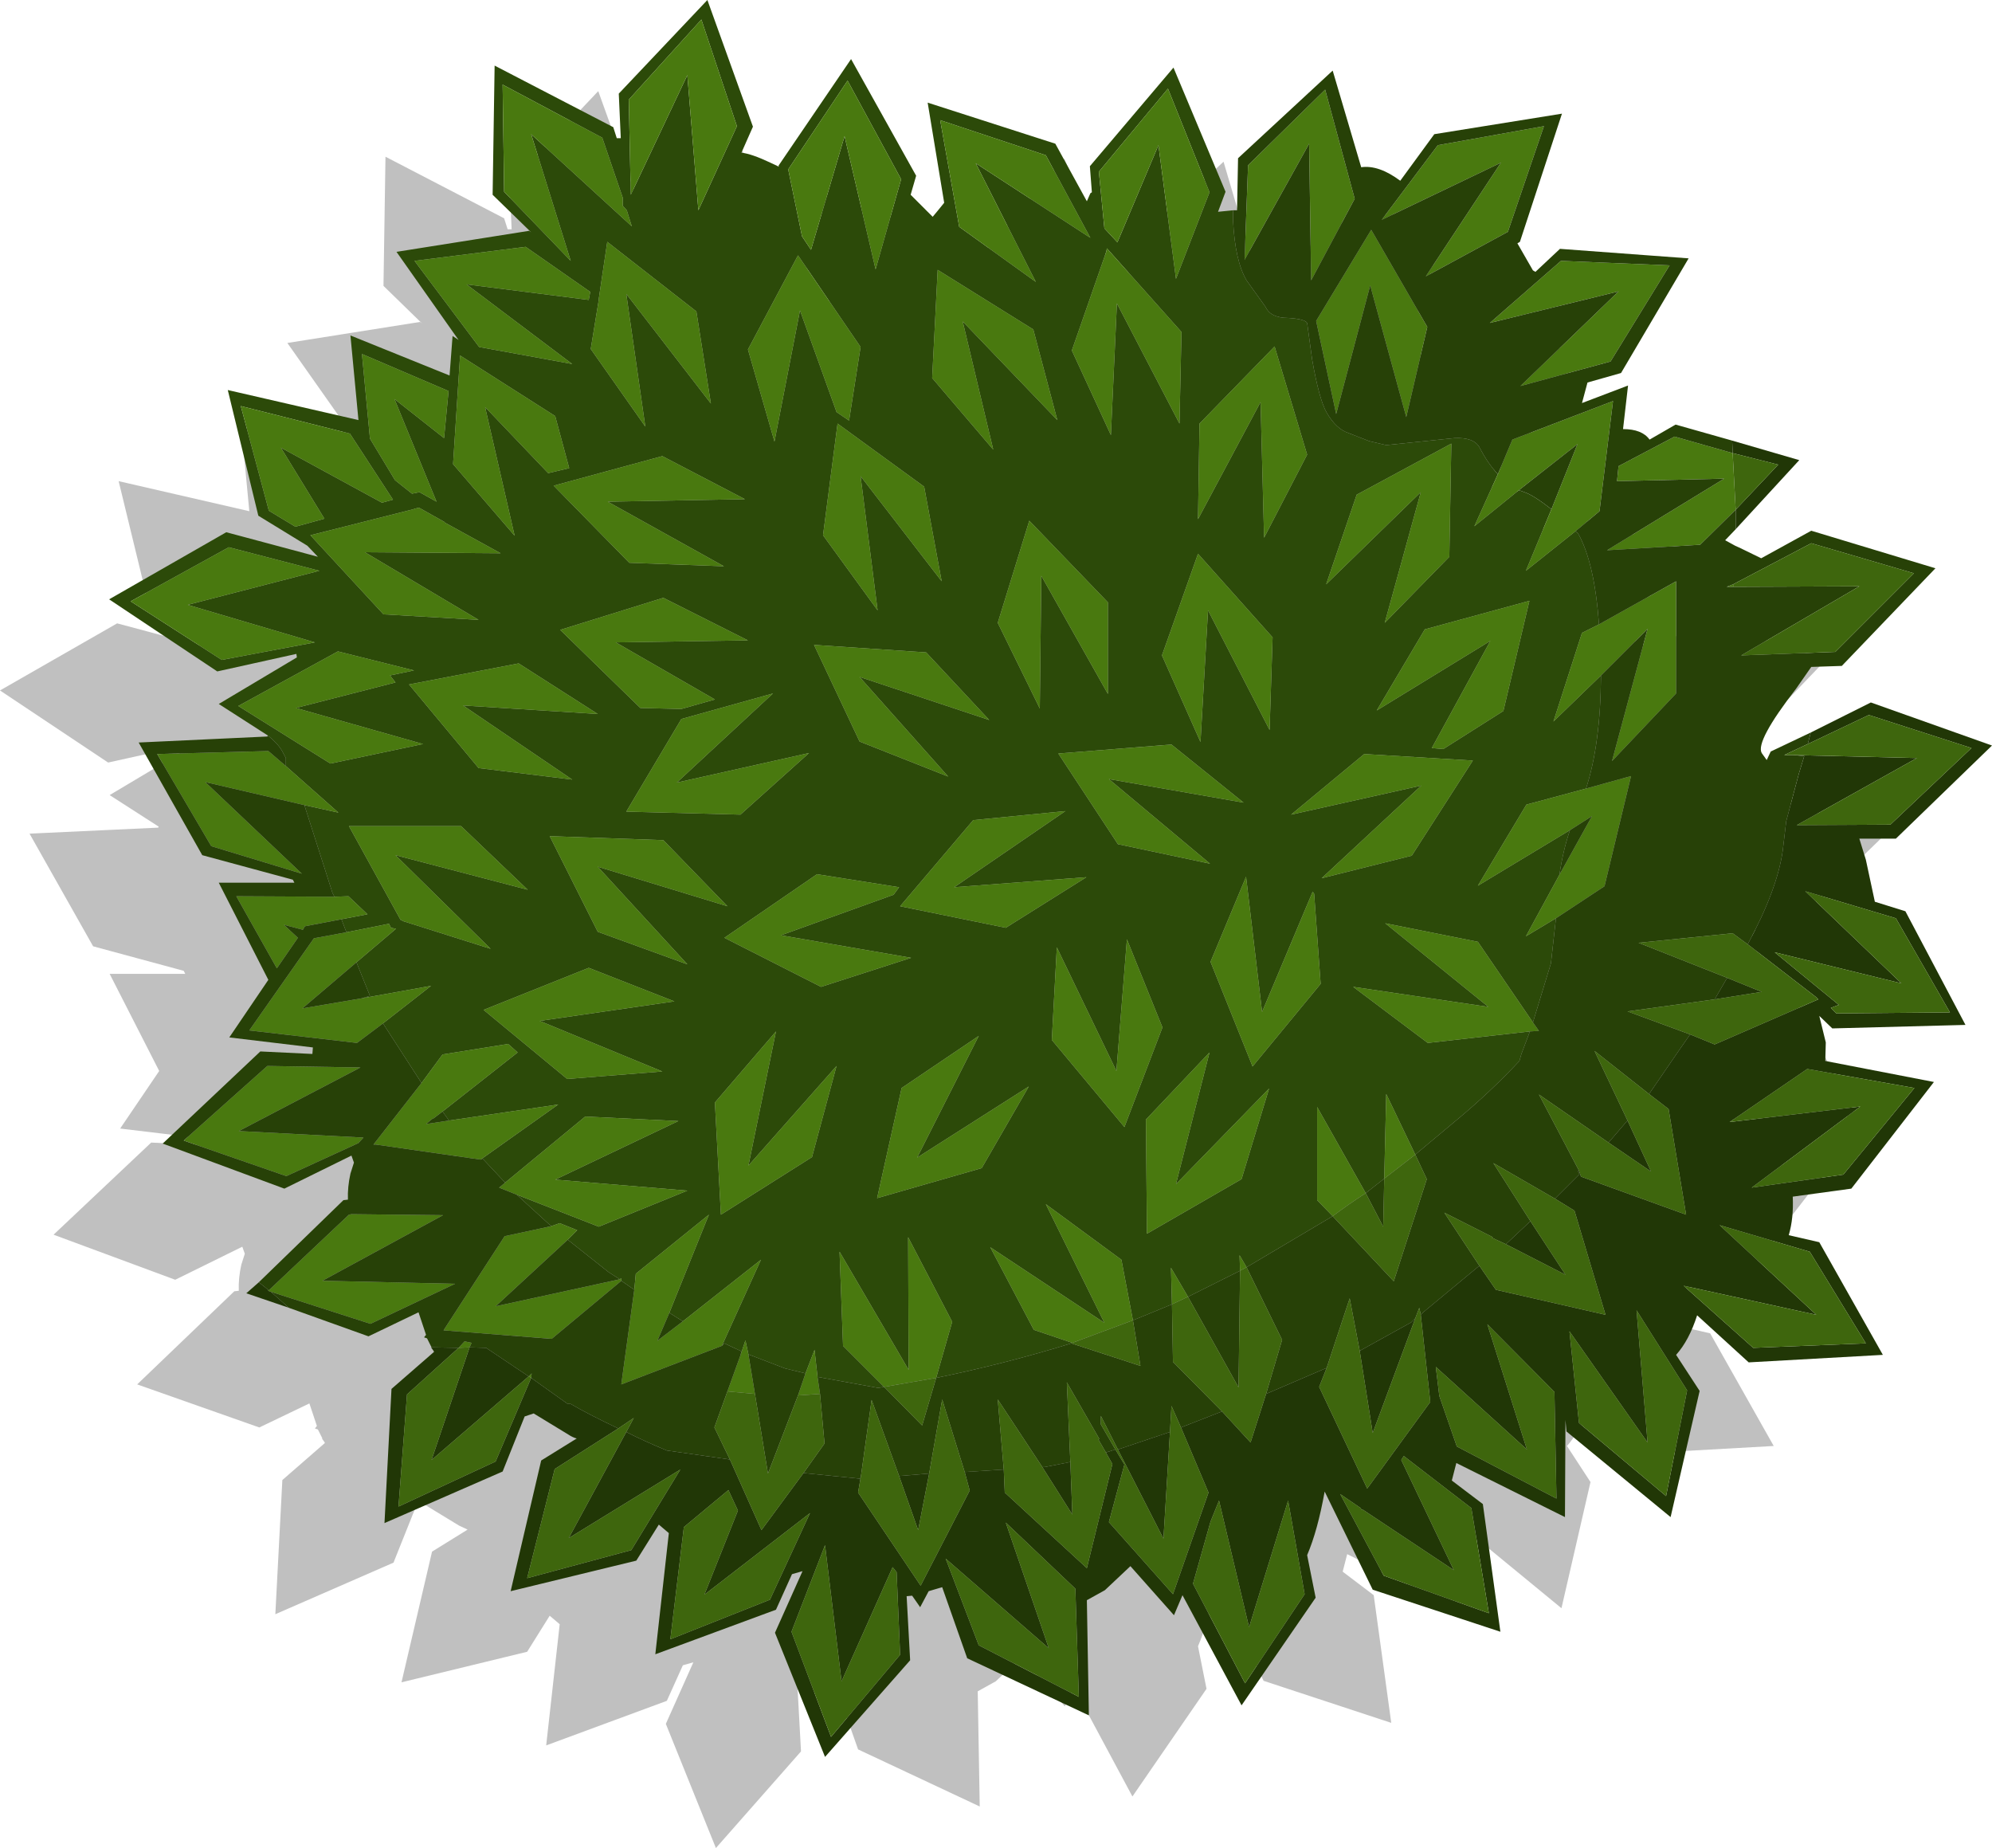 <?xml version="1.0" encoding="UTF-8" standalone="no"?>
<svg xmlns:ffdec="https://www.free-decompiler.com/flash" xmlns:xlink="http://www.w3.org/1999/xlink" ffdec:objectType="shape" height="184.55px" width="198.95px" xmlns="http://www.w3.org/2000/svg">
  <g transform="matrix(1.0, 0.0, 0.0, 1.0, 48.9, -102.95)">
    <path d="M-33.05 185.5 L-37.95 182.35 -30.15 177.7 -30.2 177.35 -38.1 179.1 -48.9 171.9 -37.2 165.2 -28.05 167.65 -29.1 166.55 -34.0 163.55 -37.05 151.0 -24.0 154.0 -24.8 145.55 -14.9 149.55 -14.6 145.6 -14.0 146.0 -20.2 137.2 -6.95 135.1 -6.75 135.25 -10.6 131.5 -10.4 118.6 1.45 124.75 1.8 125.85 2.2 125.85 2.0 121.4 10.85 112.05 15.4 124.7 14.25 127.3 Q15.25 127.4 17.15 128.3 L18.0 128.7 17.95 128.6 25.2 117.95 31.7 129.6 31.15 131.5 33.35 133.7 33.85 133.1 34.5 132.3 32.85 122.3 45.6 126.4 48.75 132.15 49.1 131.35 49.25 131.25 49.05 128.65 57.4 118.8 62.6 131.2 61.85 133.2 63.35 133.05 63.75 133.05 63.85 127.85 73.3 119.1 76.15 128.75 Q77.9 128.5 80.05 130.1 L83.45 125.45 96.2 123.4 92.0 136.2 91.75 136.35 93.3 139.05 93.55 139.2 96.0 136.9 108.85 137.85 102.1 149.3 98.75 150.25 98.2 152.3 102.8 150.55 102.3 154.9 Q104.2 154.9 104.95 155.95 L107.55 154.45 119.9 158.0 112.5 166.0 113.5 166.55 114.05 166.8 116.1 167.8 121.1 165.05 133.5 168.8 124.15 178.55 121.1 178.65 119.6 180.8 Q115.5 186.1 116.15 187.25 L116.65 187.95 117.05 187.1 127.05 182.2 139.15 186.5 129.55 195.8 125.9 195.8 126.55 197.9 127.45 202.1 130.5 203.05 136.5 214.4 123.2 214.75 121.9 213.5 122.55 216.15 122.5 218.0 133.35 220.1 125.1 230.75 119.25 231.55 Q119.35 233.7 118.85 235.4 L121.9 236.1 128.25 247.35 114.85 248.1 109.7 243.4 Q108.9 245.9 107.6 247.35 L109.95 250.95 107.05 263.55 96.65 255.0 96.55 253.85 96.5 263.55 85.65 258.15 85.2 259.9 88.3 262.25 90.05 275.0 77.3 270.8 72.5 261.0 Q71.8 264.9 70.75 267.35 L71.6 271.6 64.2 282.35 58.3 271.35 57.45 273.35 53.1 268.45 50.55 270.85 48.75 271.85 48.95 283.35 36.8 277.65 34.3 270.55 32.95 270.95 32.1 272.55 31.3 271.4 30.75 271.45 31.1 277.85 22.6 287.5 17.6 275.1 20.35 268.95 19.3 269.25 17.7 272.8 5.65 277.25 7.0 265.15 6.0 264.3 3.75 267.9 -8.8 270.95 -5.75 257.9 -2.2 255.7 -3.05 255.3 -6.5 253.2 -7.4 253.5 -9.6 259.0 -21.4 264.15 -20.7 250.75 -16.45 247.05 -16.5 246.95 -16.75 246.6 -16.7 246.6 -17.15 245.7 -17.45 245.6 -17.25 245.35 -18.0 243.1 -23.0 245.5 -35.2 241.2 -25.5 231.9 -25.05 231.85 Q-25.1 230.6 -24.8 229.25 L-24.45 228.15 -24.7 227.45 -31.4 230.75 -43.55 226.25 -33.8 217.05 -28.6 217.3 -28.55 216.65 -36.9 215.65 -33.0 209.9 -37.95 200.2 -30.4 200.2 -30.45 200.1 -30.55 199.9 -39.6 197.45 -45.95 186.2 -33.1 185.6 -33.05 185.5" fill="#000000" fill-opacity="0.247" fill-rule="evenodd" stroke="none"/>
    <path d="M-22.15 176.4 L-27.05 173.25 -19.25 168.6 -19.3 168.25 -27.2 170.0 -38.0 162.8 -26.3 156.1 -17.15 158.55 -18.2 157.45 -23.1 154.45 -26.15 141.9 -13.1 144.9 -13.9 136.45 -4.0 140.45 -3.7 136.5 -3.1 136.9 -9.3 128.1 3.95 126.0 4.15 126.15 0.3 122.4 0.5 109.5 12.35 115.65 12.7 116.75 13.1 116.75 12.9 112.3 21.75 102.95 26.3 115.6 25.15 118.2 Q26.15 118.3 28.05 119.2 L28.9 119.6 28.85 119.5 36.1 108.85 42.6 120.5 42.05 122.4 44.25 124.6 44.75 124.0 45.4 123.2 43.75 113.2 56.5 117.3 59.65 123.05 60.0 122.25 60.15 122.15 59.95 119.55 68.3 109.7 73.5 122.1 72.75 124.1 74.25 123.95 74.25 124.95 Q74.45 129.0 75.6 130.95 L77.5 133.6 Q78.0 134.7 79.75 134.7 81.4 134.8 81.65 135.2 L82.15 138.85 Q82.85 142.85 83.6 144.15 84.55 145.8 85.8 146.2 L87.85 147.0 89.55 147.4 96.35 146.7 Q98.25 146.6 98.85 147.6 99.7 149.25 100.7 150.3 L98.35 155.5 102.8 151.9 103.35 152.1 Q104.25 152.4 106.05 153.8 L103.5 159.95 108.45 156.0 108.7 156.2 Q110.35 159.1 110.8 165.3 L109.1 166.15 106.25 175.0 111.0 170.4 Q110.95 177.3 109.5 181.7 L103.55 183.3 98.7 191.4 107.9 185.85 Q107.2 187.9 106.85 190.3 L103.5 196.45 106.5 194.65 106.0 199.15 104.2 205.05 98.7 197.0 89.45 195.15 99.75 203.5 86.25 201.5 93.7 207.1 103.9 205.95 103.05 208.2 102.85 208.9 Q100.0 211.95 96.7 214.7 L92.45 218.25 89.55 212.2 89.35 220.65 87.5 222.1 82.65 213.5 82.65 222.8 84.2 224.4 75.6 229.5 74.9 228.3 74.95 229.85 69.75 232.45 68.05 229.55 68.15 233.2 66.45 233.9 64.25 234.8 63.1 228.75 55.55 223.2 61.4 235.05 50.0 227.5 54.35 235.75 58.2 237.05 58.1 237.1 Q51.45 239.15 44.6 240.55 L46.2 234.95 41.8 226.5 41.85 239.75 34.95 227.95 35.3 237.35 39.4 241.45 38.8 241.55 32.75 240.45 32.45 237.75 31.55 240.1 29.5 239.6 25.85 238.2 25.55 236.8 25.05 238.3 25.15 237.9 23.45 237.1 23.2 237.35 27.1 228.75 19.3 234.9 17.95 234.05 21.9 224.25 14.6 230.15 14.45 231.75 13.15 230.85 13.15 230.6 13.0 230.7 11.9 230.0 7.8 226.75 8.75 225.8 7.0 225.1 6.15 225.4 2.7 222.25 10.9 225.45 19.75 221.85 6.55 220.75 18.85 214.9 9.55 214.45 1.55 221.05 -0.7 218.65 -0.9 218.75 6.85 213.25 -4.05 214.85 -4.7 213.95 2.8 208.05 1.85 207.2 -4.7 208.25 -6.8 211.1 -10.65 205.15 -5.85 201.4 -12.8 202.65 -11.95 202.4 -13.3 199.05 -9.35 195.7 -9.85 195.6 -10.05 195.2 -14.3 196.05 -14.8 194.75 -12.2 194.25 -14.1 192.45 -15.5 192.5 -15.7 192.1 -18.5 183.35 -15.1 184.1 -20.35 179.45 -20.35 178.65 -20.75 177.9 Q-21.2 177.15 -22.15 176.4 M78.4 137.55 L70.9 145.25 70.75 154.8 77.0 143.1 77.35 156.65 81.65 148.35 78.4 137.55 M58.15 137.95 L62.05 146.4 62.65 133.25 68.9 145.25 69.1 136.1 61.65 127.75 61.6 128.05 58.15 137.95 M56.7 144.9 L54.3 135.85 44.75 129.9 44.2 140.7 50.3 147.85 47.25 135.05 56.7 144.9 M45.0 114.95 L46.9 125.6 54.55 131.1 48.55 119.25 60.0 126.7 55.55 118.45 45.0 114.95 M67.75 111.8 L60.85 120.1 61.4 125.75 62.7 127.15 66.8 117.45 68.55 130.8 71.9 122.15 67.75 111.8 M10.9 132.8 L10.9 132.9 10.1 137.8 15.55 145.55 13.65 132.3 22.1 143.25 20.65 134.05 11.75 127.1 10.9 132.8 M11.25 116.7 L1.3 111.4 1.45 122.1 8.1 129.0 4.15 116.35 14.2 125.55 13.7 123.95 13.3 123.5 13.3 122.7 11.25 116.7 M21.15 104.9 L13.9 112.9 14.1 122.4 19.75 110.45 20.85 123.95 24.7 115.55 21.15 104.9 M29.8 119.9 L29.85 120.0 31.2 126.55 32.1 127.9 35.45 116.55 38.55 129.85 41.1 120.85 35.75 111.0 29.8 119.9 M10.05 132.1 L3.6 127.6 -7.5 129.0 -1.05 137.6 8.25 139.3 -2.3 131.35 9.9 132.9 10.05 132.1 M30.8 128.45 L25.8 137.85 28.45 147.05 31.0 133.95 34.65 144.1 35.9 144.95 37.05 137.6 30.8 128.45 M45.15 161.0 L43.4 151.55 34.75 145.25 33.3 156.4 38.75 163.9 37.05 150.5 45.15 161.0 M19.15 173.75 L22.5 172.8 12.6 167.1 25.8 166.9 17.35 162.65 7.05 165.85 15.05 173.65 19.15 173.75 M17.25 148.5 L6.4 151.45 13.95 159.15 23.4 159.5 11.8 153.05 25.5 152.8 17.25 148.5 M-3.65 149.3 L2.5 156.45 -0.45 143.6 5.85 150.2 7.95 149.7 6.55 144.5 -2.95 138.45 -3.65 149.3 M19.15 174.75 L13.65 184.0 25.05 184.3 31.9 178.15 18.7 181.1 28.3 172.2 19.15 174.75 M75.3 183.1 L68.1 177.3 56.8 178.2 62.75 187.25 71.95 189.2 61.85 180.75 75.3 183.1 M57.5 183.95 L48.3 184.85 41.0 193.45 51.55 195.6 59.6 190.55 46.4 191.55 57.5 183.95 M61.75 172.25 L61.75 163.1 53.9 154.95 50.75 165.15 54.95 173.7 55.1 160.45 61.75 172.25 M77.9 175.85 L78.2 166.6 70.75 158.25 67.15 168.4 71.0 177.05 71.75 163.9 77.9 175.85 M36.95 170.55 L49.9 174.85 43.6 168.1 32.4 167.35 36.95 177.0 45.8 180.5 36.95 170.55 M2.9 169.2 L-8.05 171.3 -1.1 179.65 8.25 180.8 -2.65 173.4 10.8 174.25 2.9 169.2 M40.9 191.55 L32.7 190.25 23.45 196.6 33.1 201.5 42.1 198.6 29.1 196.35 40.35 192.3 40.9 191.55 M19.75 199.25 L10.8 189.5 23.75 193.45 17.35 186.85 6.0 186.45 10.8 196.0 19.75 199.25 M86.6 152.35 L83.55 161.3 93.0 152.1 89.4 165.15 95.85 158.55 96.05 147.25 86.6 152.35 M82.2 192.0 L77.15 204.0 75.55 190.5 72.0 199.0 76.2 209.45 83.0 201.2 82.35 192.2 82.2 192.0 M95.25 177.75 L101.25 173.95 103.85 162.95 93.4 165.8 88.6 173.9 99.95 166.95 94.1 177.65 95.25 177.75 M98.2 178.9 L87.35 178.25 80.05 184.3 93.05 181.4 83.1 190.65 92.1 188.4 98.2 178.9 M53.85 211.45 L42.7 218.55 48.85 206.4 41.15 211.6 38.7 222.6 49.15 219.6 53.85 211.45 M56.65 197.55 L56.15 206.8 63.4 215.5 67.2 205.55 63.65 196.75 62.6 209.9 56.65 197.55 M75.1 220.7 L77.85 211.65 68.55 221.2 71.9 208.05 65.55 214.75 65.65 226.15 75.1 220.7 M22.5 213.05 L23.1 224.25 32.2 218.5 34.65 209.4 25.85 219.35 28.6 205.95 22.5 213.05 M7.75 210.7 L17.25 209.95 5.0 204.9 18.45 202.95 9.9 199.6 -0.6 203.8 7.75 210.7 M-17.9 156.4 L-10.6 164.3 -1.1 164.85 -12.45 158.1 1.1 158.2 -4.45 155.15 -4.55 155.05 -7.05 153.65 -7.5 153.75 -7.6 153.8 -17.9 156.4 M-24.85 143.5 L-22.05 153.95 -19.4 155.55 -16.5 154.75 -20.85 147.65 -10.75 153.15 -9.65 152.85 -13.95 146.25 -24.85 143.5 M-9.5 142.8 L-4.55 146.7 -4.1 142.0 -12.75 138.3 -11.95 146.75 -9.45 150.9 -7.75 152.25 -7.0 152.1 -5.3 153.05 -9.5 142.8 M-7.55 169.9 L-15.15 168.0 -25.1 173.45 -15.9 179.2 -6.65 177.25 -19.35 173.65 -9.4 171.1 -9.95 170.4 -7.55 169.9 M-17.0 159.95 L-26.05 157.6 -35.85 163.0 -26.75 168.85 -17.45 167.1 -30.15 163.35 -17.0 159.95 M-8.9 194.8 L-8.6 194.95 0.1 197.7 -9.4 188.35 3.8 191.8 -2.85 185.45 -14.05 185.45 -8.9 194.8" fill="#2c4a09" fill-rule="evenodd" stroke="none"/>
    <path d="M-20.35 179.45 L-15.1 184.1 -18.5 183.35 -28.4 181.05 -18.75 190.2 -27.8 187.45 -33.2 178.25 -22.1 177.95 -20.35 179.45 M-15.5 192.5 L-14.1 192.45 -12.2 194.25 -14.8 194.75 -18.45 195.45 -18.65 195.8 -20.55 195.3 -19.15 196.6 -21.25 199.65 -25.3 192.45 -15.5 192.5 M-14.3 196.05 L-10.05 195.2 -9.85 195.6 -9.35 195.7 -13.3 199.05 -18.7 203.65 -12.8 202.65 -5.85 201.4 -10.65 205.15 -13.25 207.1 -24.0 205.85 -17.55 196.65 -14.3 196.05 M-6.8 211.1 L-4.7 208.25 1.85 207.2 2.8 208.05 -4.7 213.95 -5.55 214.6 -5.75 214.7 -6.35 215.2 -4.05 214.85 6.85 213.25 -0.9 218.75 -11.35 217.25 -11.6 217.25 -6.8 211.1 M1.55 221.05 L9.55 214.45 18.85 214.9 6.55 220.75 19.75 221.85 10.9 225.45 2.7 222.25 0.95 221.55 1.55 221.05 M6.15 225.4 L7.0 225.1 8.75 225.8 7.8 226.75 0.6 233.4 13.0 230.7 13.15 230.6 13.15 230.85 13.1 230.9 6.2 236.65 -4.6 235.8 1.5 226.4 6.15 225.4 M14.45 231.75 L14.6 230.15 21.9 224.25 17.95 234.05 16.75 236.85 19.3 234.9 27.1 228.75 23.2 237.35 13.15 241.2 14.45 231.75 M25.05 238.3 L25.55 236.8 25.85 238.2 26.5 242.15 23.75 241.9 25.05 238.3 M31.55 240.1 L32.45 237.75 32.75 240.45 33.0 242.15 30.8 242.3 31.55 240.1 M39.4 241.45 L35.3 237.35 34.95 227.95 41.85 239.75 41.8 226.5 46.2 234.95 44.6 240.55 39.4 241.45 M58.2 237.05 L54.35 235.75 50.0 227.5 61.4 235.05 55.55 223.2 63.1 228.75 64.25 234.8 58.2 237.05 M68.15 233.2 L68.05 229.55 69.75 232.45 68.15 233.2 M74.95 229.85 L74.9 228.3 75.6 229.5 74.95 229.85 M84.2 224.4 L82.65 222.8 82.65 213.5 87.5 222.1 Q85.8 223.2 84.2 224.4 M89.35 220.65 L89.55 212.2 92.45 218.25 89.35 220.65 M103.9 205.95 L93.7 207.1 86.25 201.5 99.75 203.5 89.45 195.15 98.7 197.0 104.2 205.05 104.8 205.9 103.9 205.95 M106.5 194.65 L103.5 196.45 106.85 190.3 110.1 184.45 107.9 185.85 98.7 191.4 103.55 183.3 109.5 181.7 114.0 180.45 111.35 191.45 106.5 194.65 M111.0 170.4 L106.25 175.0 109.1 166.15 110.8 165.3 118.5 161.0 118.5 172.2 112.1 178.95 115.65 165.75 111.0 170.4 M108.45 156.0 L103.5 159.95 106.05 153.8 108.65 147.3 102.8 151.9 98.35 155.5 100.7 150.3 102.15 146.85 112.2 143.0 110.85 154.0 108.45 156.0 M67.75 111.8 L71.9 122.15 68.55 130.8 66.8 117.45 62.7 127.15 61.4 125.75 60.85 120.1 67.75 111.8 M45.0 114.95 L55.55 118.45 60.0 126.7 48.55 119.25 54.55 131.1 46.9 125.6 45.0 114.95 M56.7 144.9 L47.25 135.05 50.3 147.85 44.2 140.7 44.75 129.9 54.3 135.85 56.7 144.9 M58.15 137.95 L61.6 128.05 61.65 127.75 69.1 136.1 68.9 145.25 62.65 133.25 62.05 146.4 58.15 137.95 M78.4 137.55 L81.65 148.35 77.35 156.65 77.0 143.1 70.75 154.8 70.9 145.25 78.4 137.55 M86.4 122.8 L82.05 130.95 81.85 117.3 75.4 128.9 75.75 119.45 83.45 111.9 86.4 122.8 M29.8 119.9 L35.75 111.0 41.1 120.85 38.55 129.85 35.45 116.55 32.1 127.9 31.2 126.55 29.85 120.0 29.8 119.9 M21.15 104.9 L24.7 115.55 20.85 123.95 19.75 110.45 14.1 122.4 13.9 112.9 21.15 104.9 M11.25 116.7 L13.3 122.7 13.3 123.5 13.7 123.95 14.2 125.55 4.15 116.35 8.1 129.0 1.45 122.1 1.3 111.4 11.25 116.7 M10.9 132.8 L11.75 127.1 20.65 134.05 22.1 143.25 13.65 132.3 15.55 145.55 10.1 137.8 10.9 132.9 10.9 132.8 M10.05 132.1 L9.9 132.9 -2.3 131.35 8.25 139.3 -1.05 137.6 -7.5 129.0 3.6 127.6 10.05 132.1 M30.8 128.45 L37.05 137.6 35.9 144.95 34.65 144.1 31.0 133.95 28.45 147.05 25.8 137.85 30.8 128.45 M19.15 173.75 L15.05 173.65 7.05 165.85 17.35 162.65 25.8 166.9 12.6 167.1 22.5 172.8 19.15 173.75 M45.15 161.0 L37.05 150.5 38.75 163.9 33.3 156.4 34.75 145.25 43.4 151.55 45.15 161.0 M-3.65 149.3 L-2.95 138.45 6.55 144.5 7.95 149.7 5.85 150.2 -0.45 143.6 2.5 156.45 -3.65 149.3 M17.25 148.5 L25.5 152.8 11.8 153.05 23.4 159.5 13.95 159.15 6.4 151.45 17.25 148.5 M19.15 174.75 L28.3 172.2 18.7 181.1 31.9 178.15 25.05 184.3 13.65 184.0 19.15 174.75 M19.75 199.25 L10.8 196.0 6.0 186.45 17.35 186.85 23.75 193.45 10.8 189.5 19.75 199.25 M40.9 191.55 L40.35 192.3 29.1 196.35 42.1 198.6 33.1 201.5 23.45 196.6 32.7 190.25 40.9 191.55 M2.9 169.2 L10.8 174.25 -2.65 173.4 8.25 180.8 -1.1 179.65 -8.05 171.3 2.9 169.2 M36.95 170.55 L45.8 180.5 36.95 177.0 32.4 167.35 43.6 168.1 49.9 174.85 36.95 170.55 M77.9 175.85 L71.75 163.9 71.0 177.05 67.15 168.4 70.75 158.25 78.2 166.6 77.9 175.85 M61.75 172.25 L55.1 160.45 54.95 173.7 50.75 165.15 53.9 154.95 61.75 163.1 61.75 172.25 M57.5 183.95 L46.4 191.55 59.6 190.55 51.55 195.6 41.0 193.45 48.3 184.85 57.5 183.95 M75.3 183.1 L61.85 180.75 71.95 189.2 62.75 187.25 56.8 178.2 68.1 177.3 75.3 183.1 M93.65 135.6 L91.55 144.6 87.95 131.45 84.55 144.3 82.55 135.0 88.05 125.9 93.65 135.6 M102.95 141.5 L112.75 132.05 99.9 135.2 107.0 129.0 117.85 129.45 111.95 139.05 102.95 141.5 M94.7 117.45 L105.3 115.55 101.7 126.1 93.5 130.55 101.0 119.2 89.1 124.9 94.7 117.45 M124.45 153.85 L120.9 157.35 111.6 157.9 123.3 150.75 112.6 151.0 112.75 149.5 118.35 146.55 124.15 148.2 124.45 153.85 M86.6 152.35 L96.05 147.25 95.85 158.55 89.4 165.15 93.0 152.1 83.55 161.3 86.6 152.35 M95.25 177.75 L94.1 177.65 99.95 166.95 88.6 173.9 93.4 165.8 103.85 162.95 101.25 173.95 95.25 177.75 M82.2 192.0 L82.35 192.2 83.0 201.2 76.2 209.45 72.0 199.0 75.55 190.5 77.15 204.0 82.2 192.0 M98.2 178.9 L92.1 188.4 83.1 190.65 93.05 181.4 80.05 184.3 87.35 178.25 98.2 178.9 M124.2 161.3 L124.2 161.55 123.55 161.55 124.2 161.3 M75.1 220.7 L65.65 226.15 65.55 214.75 71.9 208.05 68.55 221.2 77.85 211.65 75.1 220.7 M56.65 197.55 L62.6 209.9 63.65 196.75 67.2 205.55 63.4 215.5 56.15 206.8 56.65 197.55 M53.85 211.45 L49.15 219.6 38.7 222.6 41.15 211.6 48.85 206.4 42.7 218.55 53.85 211.45 M22.5 213.05 L28.6 205.95 25.85 219.35 34.65 209.4 32.2 218.5 23.1 224.25 22.5 213.05 M7.75 210.7 L-0.6 203.8 9.9 199.6 18.45 202.95 5.0 204.9 17.25 209.95 7.75 210.7 M3.9 240.4 L4.2 240.1 4.15 240.55 3.9 240.4 M-9.5 142.8 L-5.3 153.05 -7.0 152.1 -7.75 152.25 -9.45 150.9 -11.95 146.75 -12.75 138.3 -4.1 142.0 -4.55 146.7 -9.5 142.8 M-24.85 143.5 L-13.95 146.25 -9.65 152.85 -10.75 153.15 -20.85 147.65 -16.5 154.75 -19.4 155.55 -22.05 153.95 -24.85 143.5 M-17.9 156.4 L-7.6 153.8 -7.5 153.75 -7.05 153.65 -4.55 155.05 -4.45 155.15 1.1 158.2 -12.45 158.1 -1.1 164.85 -10.6 164.3 -17.9 156.4 M-7.55 169.9 L-9.95 170.4 -9.4 171.1 -19.35 173.65 -6.65 177.25 -15.9 179.2 -25.1 173.45 -15.15 168.0 -7.55 169.9 M-17.0 159.95 L-30.15 163.35 -17.45 167.1 -26.75 168.85 -35.85 163.0 -26.05 157.6 -17.0 159.95 M-8.9 194.8 L-14.05 185.45 -2.85 185.45 3.8 191.8 -9.4 188.35 0.1 197.7 -8.6 194.95 -8.9 194.8 M-12.6 216.55 L-13.1 217.1 -20.3 220.4 -30.55 216.85 -22.2 209.4 -12.9 209.55 -25.05 215.9 -12.6 216.55 M-21.85 231.95 L-22.15 231.85 -22.05 231.8 -14.05 224.25 -13.8 224.2 -4.65 224.3 -16.7 230.85 -3.45 231.15 -11.9 235.15 -21.85 231.95 M-3.1 237.55 L-2.5 236.9 -1.8 237.05 -2.0 237.5 -3.1 237.55" fill="#49790f" fill-rule="evenodd" stroke="none"/>
    <path d="M74.25 123.95 L74.65 123.95 74.75 118.75 84.2 110.0 87.05 119.65 Q88.8 119.4 90.95 121.0 L94.35 116.35 107.1 114.3 102.9 127.1 102.65 127.25 104.2 129.95 104.45 130.1 106.9 127.8 119.75 128.75 113.0 140.2 109.65 141.15 109.1 143.2 113.7 141.45 113.2 145.8 Q115.1 145.8 115.85 146.85 L118.45 145.35 124.1 146.95 124.15 148.2 118.35 146.55 112.75 149.5 112.6 151.0 123.3 150.75 111.6 157.9 120.9 157.35 124.45 153.85 124.45 155.8 123.4 156.9 124.4 157.45 124.95 157.7 127.0 158.7 132.0 155.95 144.4 159.7 135.05 169.45 132.0 169.55 130.5 171.7 Q126.4 177.0 127.05 178.15 L127.55 178.85 127.95 178.0 131.95 176.1 131.65 177.25 129.3 178.35 130.15 178.35 131.3 178.45 130.75 180.25 129.5 184.95 129.15 187.9 Q128.6 191.8 125.65 197.25 L124.15 196.15 114.75 197.1 123.6 200.6 122.35 202.75 113.65 203.95 119.9 206.25 118.75 207.9 115.8 212.2 110.35 207.9 113.65 214.85 113.6 214.9 111.75 217.05 104.8 212.25 108.8 219.85 108.7 219.9 108.85 220.2 106.4 222.65 100.25 219.1 103.95 224.9 101.5 227.2 100.1 226.55 100.2 226.5 95.35 224.05 98.85 229.35 93.3 233.95 93.0 234.25 92.85 233.55 92.45 234.6 92.05 235.0 86.9 237.85 85.9 232.6 83.6 239.55 77.55 242.15 79.15 236.75 75.6 229.5 84.2 224.4 90.3 230.9 93.6 220.7 92.45 218.25 96.7 214.7 Q100.0 211.95 102.85 208.9 L103.05 208.2 103.9 205.95 104.8 205.9 104.2 205.05 106.0 199.15 106.5 194.65 111.35 191.45 114.0 180.45 109.5 181.7 Q110.95 177.3 111.0 170.4 L115.65 165.75 112.1 178.95 118.5 172.2 118.5 161.0 110.8 165.3 Q110.35 159.1 108.7 156.2 L108.45 156.0 110.85 154.0 112.2 143.0 102.15 146.85 100.7 150.3 Q99.7 149.25 98.85 147.6 98.25 146.6 96.35 146.7 L89.55 147.4 87.85 147.0 85.8 146.2 Q84.55 145.8 83.6 144.15 82.85 142.85 82.15 138.85 L81.65 135.2 Q81.4 134.8 79.75 134.7 78.0 134.7 77.5 133.6 L75.6 130.95 Q74.45 129.0 74.25 124.95 L74.25 123.95 M-5.8 237.5 L-6.25 236.6 -6.55 236.5 -6.35 236.25 -7.1 234.0 -12.1 236.4 -20.05 233.55 -21.85 231.95 -11.9 235.15 -3.45 231.15 -16.7 230.85 -4.65 224.3 -13.8 224.2 -14.05 224.25 -22.05 231.8 -23.05 231.0 -14.6 222.8 -14.15 222.75 Q-14.2 221.5 -13.9 220.15 L-13.55 219.05 -13.8 218.35 -20.5 221.65 -32.65 217.15 -22.9 207.95 -17.7 208.2 -17.65 207.55 -26.0 206.55 -22.1 200.8 -27.05 191.1 -19.5 191.1 -19.55 191.0 -19.65 190.8 -28.7 188.35 -35.05 177.1 -22.2 176.5 -22.15 176.4 Q-21.2 177.15 -20.75 177.9 L-20.35 178.65 -20.35 179.45 -22.1 177.95 -33.2 178.25 -27.8 187.45 -18.75 190.2 -28.4 181.05 -18.5 183.35 -15.7 192.1 -15.5 192.5 -25.3 192.45 -21.25 199.65 -19.15 196.6 -20.55 195.3 -18.65 195.8 -18.45 195.45 -14.8 194.75 -14.3 196.05 -17.55 196.65 -24.0 205.85 -13.25 207.1 -10.65 205.15 -6.8 211.1 -11.6 217.25 -11.35 217.25 -0.9 218.75 -0.7 218.65 1.55 221.05 0.95 221.55 2.7 222.25 6.15 225.4 1.5 226.4 -4.6 235.8 6.2 236.65 13.1 230.9 13.15 230.85 14.45 231.75 13.15 241.2 23.2 237.35 23.45 237.1 25.15 237.9 25.05 238.3 23.75 241.9 22.45 245.5 24.0 248.7 17.7 247.8 Q15.4 246.85 13.65 245.95 L14.4 244.55 12.85 245.6 Q9.8 244.15 8.1 243.15 L7.8 243.15 4.15 240.55 4.2 240.1 3.9 240.4 -0.35 237.55 -2.0 237.5 -1.8 237.05 -2.5 236.9 -3.1 237.55 -5.8 237.5 M-13.3 199.05 L-11.95 202.4 -12.8 202.65 -18.7 203.65 -13.3 199.05 M-4.7 213.95 L-4.05 214.85 -6.35 215.2 -5.75 214.7 -5.55 214.6 -4.7 213.95 M7.8 226.75 L11.9 230.0 13.0 230.7 0.6 233.4 7.8 226.75 M17.95 234.05 L19.3 234.9 16.75 236.85 17.95 234.05 M25.85 238.2 L29.5 239.6 31.55 240.1 30.8 242.3 27.8 250.1 26.5 242.15 25.85 238.2 M32.75 240.45 L38.8 241.55 39.4 241.45 43.2 245.3 44.6 240.55 Q51.45 239.15 58.1 237.1 L65.0 239.35 64.25 234.8 66.45 233.9 68.15 233.2 68.25 238.95 73.15 243.9 69.05 245.5 68.1 243.35 67.95 245.95 62.75 247.7 61.05 244.35 61.05 245.2 62.5 247.7 61.55 248.0 60.8 246.7 60.9 246.65 57.65 241.0 58.0 248.95 55.45 249.45 55.2 249.45 50.75 242.7 51.35 249.7 47.45 249.95 45.2 242.7 43.9 250.1 40.9 250.35 38.15 242.75 37.1 250.25 37.0 250.65 36.85 250.6 31.35 250.05 33.45 247.1 33.0 242.15 32.75 240.45 M69.75 232.45 L74.95 229.85 74.8 241.5 69.75 232.45 M87.5 222.1 L89.35 220.65 89.25 225.45 87.5 222.1 M106.85 190.3 Q107.2 187.9 107.9 185.85 L110.1 184.45 106.85 190.3 M106.05 153.8 Q104.25 152.4 103.35 152.1 L102.8 151.9 108.65 147.3 106.05 153.8 M86.4 122.8 L83.45 111.9 75.75 119.45 75.4 128.9 81.85 117.3 82.05 130.95 86.4 122.8 M93.65 135.6 L88.05 125.9 82.55 135.0 84.55 144.3 87.95 131.45 91.55 144.6 93.65 135.6 M94.7 117.45 L89.1 124.9 101.0 119.2 93.5 130.55 101.7 126.1 105.3 115.55 94.7 117.45 M102.95 141.5 L111.95 139.05 117.85 129.45 107.0 129.0 99.9 135.2 112.75 132.05 102.95 141.5 M124.2 161.3 L123.55 161.55 124.2 161.55 136.8 161.5 125.0 168.4 134.4 168.05 142.25 160.2 132.0 157.2 124.2 161.3 M-12.6 216.55 L-25.05 215.9 -12.9 209.55 -22.2 209.4 -30.55 216.85 -20.3 220.4 -13.1 217.1 -12.6 216.55" fill="#274107" fill-rule="evenodd" stroke="none"/>
    <path d="M124.1 146.95 L130.8 148.9 124.45 155.8 124.45 153.85 128.7 149.35 124.15 148.2 124.1 146.95 M131.95 176.1 L137.95 173.1 150.05 177.4 140.45 186.7 136.8 186.7 137.45 188.8 138.35 193.0 141.4 193.95 147.4 205.3 134.1 205.65 132.8 204.4 133.45 207.05 133.4 208.9 144.25 211.0 136.0 221.65 130.15 222.45 Q130.25 224.6 129.75 226.3 L132.8 227.0 139.15 238.25 125.75 239.0 120.6 234.3 Q119.8 236.8 118.5 238.25 L120.85 241.85 117.95 254.45 107.55 245.9 107.45 244.75 107.4 254.45 96.55 249.05 96.1 250.8 99.2 253.15 100.95 265.9 88.2 261.7 83.4 251.9 Q82.7 255.8 81.65 258.25 L82.5 262.5 75.1 273.25 69.2 262.25 68.35 264.25 64.0 259.35 61.45 261.75 59.65 262.75 59.85 274.25 47.7 268.55 45.2 261.45 43.85 261.85 43.0 263.45 42.2 262.3 41.65 262.35 42.0 268.75 33.5 278.4 28.5 266.0 31.25 259.85 30.2 260.15 28.6 263.7 16.55 268.15 17.9 256.05 16.9 255.2 14.65 258.8 2.1 261.85 5.15 248.8 8.7 246.6 Q8.3 246.5 7.85 246.2 L4.4 244.1 3.5 244.4 1.3 249.9 -10.5 255.05 -9.8 241.65 -5.55 237.95 -5.6 237.85 -5.85 237.5 -5.8 237.5 -3.1 237.55 -8.25 242.2 -9.1 253.4 0.6 248.9 4.15 240.55 7.8 243.15 8.1 243.15 Q9.8 244.15 12.85 245.6 L6.5 249.65 3.75 260.55 14.15 257.75 19.05 249.7 7.9 256.55 13.65 245.95 Q15.4 246.85 17.7 247.8 L24.0 248.7 27.15 255.75 31.35 250.05 36.85 250.6 37.0 250.65 37.1 250.25 36.8 252.0 43.05 261.3 47.95 251.8 47.45 249.95 51.35 249.7 51.45 252.0 59.65 259.55 62.2 249.15 61.55 248.0 62.5 247.7 63.4 249.2 61.85 254.95 68.25 262.15 71.8 252.0 69.05 245.5 73.15 243.9 76.0 247.0 77.55 242.15 83.6 239.55 82.85 241.45 87.65 251.6 93.95 242.95 93.0 234.25 93.3 233.95 98.85 229.35 100.5 231.75 111.45 234.25 108.35 223.85 106.4 222.65 108.85 220.2 108.7 219.9 108.8 219.85 109.0 220.45 119.5 224.25 117.75 213.7 115.8 212.2 118.75 207.9 119.9 206.25 122.35 207.25 132.7 202.75 132.45 202.5 125.65 197.25 Q128.6 191.8 129.15 187.9 L129.5 184.95 130.75 180.25 131.3 178.45 130.15 178.35 142.55 178.65 130.55 185.35 139.9 185.3 148.0 177.65 137.75 174.35 131.65 177.25 131.95 176.1 M-20.05 233.55 L-24.3 232.1 -23.05 231.0 -22.05 231.8 -22.15 231.85 -21.85 231.95 -20.05 233.55 M133.95 203.6 L134.5 204.15 145.85 204.05 140.45 194.65 131.4 191.95 141.0 201.15 128.35 198.05 134.75 203.3 133.95 203.6 M123.6 200.6 L127.05 202.0 122.35 202.75 123.6 200.6 M119.25 231.35 L126.2 237.55 137.45 237.1 131.85 227.95 122.85 225.3 132.5 234.25 119.25 231.35 M142.3 211.6 L131.6 209.7 123.85 215.0 136.9 213.45 126.05 221.55 135.2 220.25 142.3 211.6 M111.75 217.05 L113.6 214.9 113.65 214.85 116.0 219.95 111.75 217.05 M101.5 227.2 L103.95 224.9 107.45 230.25 101.5 227.2 M86.9 237.85 L92.05 235.0 92.45 234.6 88.2 246.05 86.9 237.85 M94.85 242.35 L96.6 247.4 106.55 252.6 106.35 241.95 99.65 235.2 103.6 247.7 94.5 239.45 94.85 242.35 M87.2 253.7 L87.1 253.75 87.0 253.55 84.95 252.15 89.3 260.3 99.8 264.05 98.05 253.55 91.3 248.35 91.05 248.75 96.3 259.75 87.2 253.7 M119.6 241.8 L114.55 233.8 115.65 247.0 107.85 235.9 108.8 245.05 117.5 252.35 119.6 241.8 M58.0 248.95 L58.2 254.2 55.2 249.45 55.45 249.45 58.0 248.95 M62.75 247.7 L67.95 245.95 67.3 256.6 62.75 247.7 M30.15 265.9 L34.1 276.4 41.0 268.2 40.65 259.95 40.25 259.45 35.15 270.85 33.5 257.25 30.15 265.9 M23.85 251.75 L19.4 255.45 18.05 266.65 28.0 262.7 32.0 254.05 21.45 262.2 24.8 253.8 23.85 251.75 M72.0 254.9 L70.25 261.1 75.45 271.05 81.4 262.15 79.75 252.8 75.85 265.45 72.85 252.8 72.0 254.9 M40.9 250.35 L43.9 250.1 42.8 255.75 40.9 250.35 M58.5 261.6 L51.55 255.0 55.85 267.55 45.55 258.6 48.85 267.25 58.85 272.4 58.5 261.6 M-2.0 237.5 L-0.35 237.55 3.9 240.4 -5.8 248.75 -2.0 237.5" fill="#213706" fill-rule="evenodd" stroke="none"/>
    <path d="M58.1 237.1 L58.2 237.05 64.25 234.8 65.0 239.35 58.1 237.1 M124.45 153.85 L124.15 148.2 128.7 149.35 124.45 153.85 M124.2 161.55 L124.2 161.3 132.0 157.2 142.25 160.2 134.4 168.05 125.0 168.4 136.8 161.5 124.2 161.55 M131.65 177.25 L137.75 174.35 148.0 177.65 139.9 185.3 130.55 185.35 142.55 178.65 130.15 178.35 129.3 178.35 131.65 177.25 M125.65 197.25 L132.45 202.5 132.7 202.75 122.35 207.25 119.9 206.25 113.65 203.95 122.35 202.75 127.05 202.0 123.6 200.6 114.75 197.1 124.15 196.15 125.65 197.25 M115.8 212.2 L117.75 213.7 119.5 224.25 109.0 220.45 108.8 219.85 104.8 212.25 111.75 217.05 116.0 219.95 113.65 214.85 110.35 207.9 115.8 212.2 M106.4 222.65 L108.35 223.85 111.45 234.25 100.5 231.75 98.85 229.35 95.35 224.05 100.2 226.5 100.1 226.55 101.5 227.2 107.45 230.25 103.95 224.9 100.25 219.1 106.4 222.65 M93.0 234.25 L93.95 242.95 87.65 251.6 82.85 241.45 83.6 239.55 85.9 232.6 86.9 237.85 88.2 246.05 92.45 234.6 92.85 233.55 93.0 234.25 M77.55 242.15 L76.0 247.0 73.15 243.9 68.25 238.95 68.15 233.2 69.75 232.45 74.8 241.5 74.95 229.85 75.6 229.5 79.15 236.75 77.55 242.15 M69.05 245.5 L71.8 252.0 68.25 262.15 61.85 254.95 63.4 249.2 62.5 247.7 61.05 245.2 61.05 244.35 62.75 247.7 67.3 256.6 67.95 245.95 68.1 243.35 69.05 245.5 M61.55 248.0 L62.2 249.15 59.65 259.55 51.45 252.0 51.35 249.7 50.75 242.7 55.2 249.45 58.2 254.2 58.0 248.95 57.65 241.0 60.9 246.65 60.8 246.7 61.55 248.0 M47.45 249.95 L47.95 251.8 43.05 261.3 36.8 252.0 37.1 250.25 38.15 242.75 40.9 250.35 42.8 255.75 43.9 250.1 45.2 242.7 47.45 249.95 M31.35 250.05 L27.15 255.75 24.0 248.7 22.45 245.5 23.75 241.9 26.5 242.15 27.8 250.1 30.8 242.3 33.0 242.15 33.45 247.1 31.35 250.05 M13.65 245.95 L7.9 256.55 19.05 249.7 14.15 257.75 3.75 260.55 6.5 249.65 12.85 245.6 14.4 244.55 13.65 245.95 M4.15 240.55 L0.6 248.9 -9.1 253.4 -8.25 242.2 -3.1 237.55 -2.0 237.5 -5.8 248.75 3.9 240.4 4.15 240.55 M133.95 203.6 L134.75 203.3 128.35 198.05 141.0 201.15 131.4 191.95 140.45 194.65 145.85 204.05 134.5 204.15 133.95 203.6 M142.3 211.6 L135.2 220.25 126.05 221.55 136.9 213.45 123.85 215.0 131.6 209.7 142.3 211.6 M119.25 231.35 L132.5 234.25 122.85 225.3 131.85 227.95 137.45 237.1 126.2 237.55 119.25 231.35 M92.45 218.25 L93.6 220.7 90.3 230.9 84.2 224.4 Q85.8 223.2 87.5 222.1 L89.25 225.45 89.35 220.65 92.45 218.25 M94.85 242.35 L94.5 239.45 103.6 247.7 99.65 235.2 106.35 241.95 106.55 252.6 96.6 247.4 94.85 242.35 M119.6 241.8 L117.5 252.35 108.8 245.05 107.85 235.9 115.65 247.0 114.55 233.8 119.6 241.8 M87.2 253.7 L96.3 259.75 91.05 248.75 91.3 248.35 98.05 253.55 99.8 264.05 89.3 260.3 84.95 252.15 87.0 253.55 87.1 253.75 87.2 253.7 M44.6 240.55 L43.2 245.3 39.4 241.45 44.6 240.55 M23.85 251.75 L24.8 253.8 21.45 262.2 32.0 254.05 28.0 262.7 18.05 266.65 19.4 255.45 23.85 251.75 M30.15 265.9 L33.5 257.25 35.15 270.85 40.25 259.45 40.65 259.95 41.0 268.2 34.1 276.4 30.15 265.9 M72.0 254.9 L72.85 252.8 75.85 265.45 79.75 252.8 81.4 262.15 75.45 271.05 70.25 261.1 72.0 254.9 M58.5 261.6 L58.85 272.4 48.85 267.25 45.55 258.6 55.85 267.55 51.55 255.0 58.5 261.6" fill="#3e660d" fill-rule="evenodd" stroke="none"/>
  </g>
</svg>
